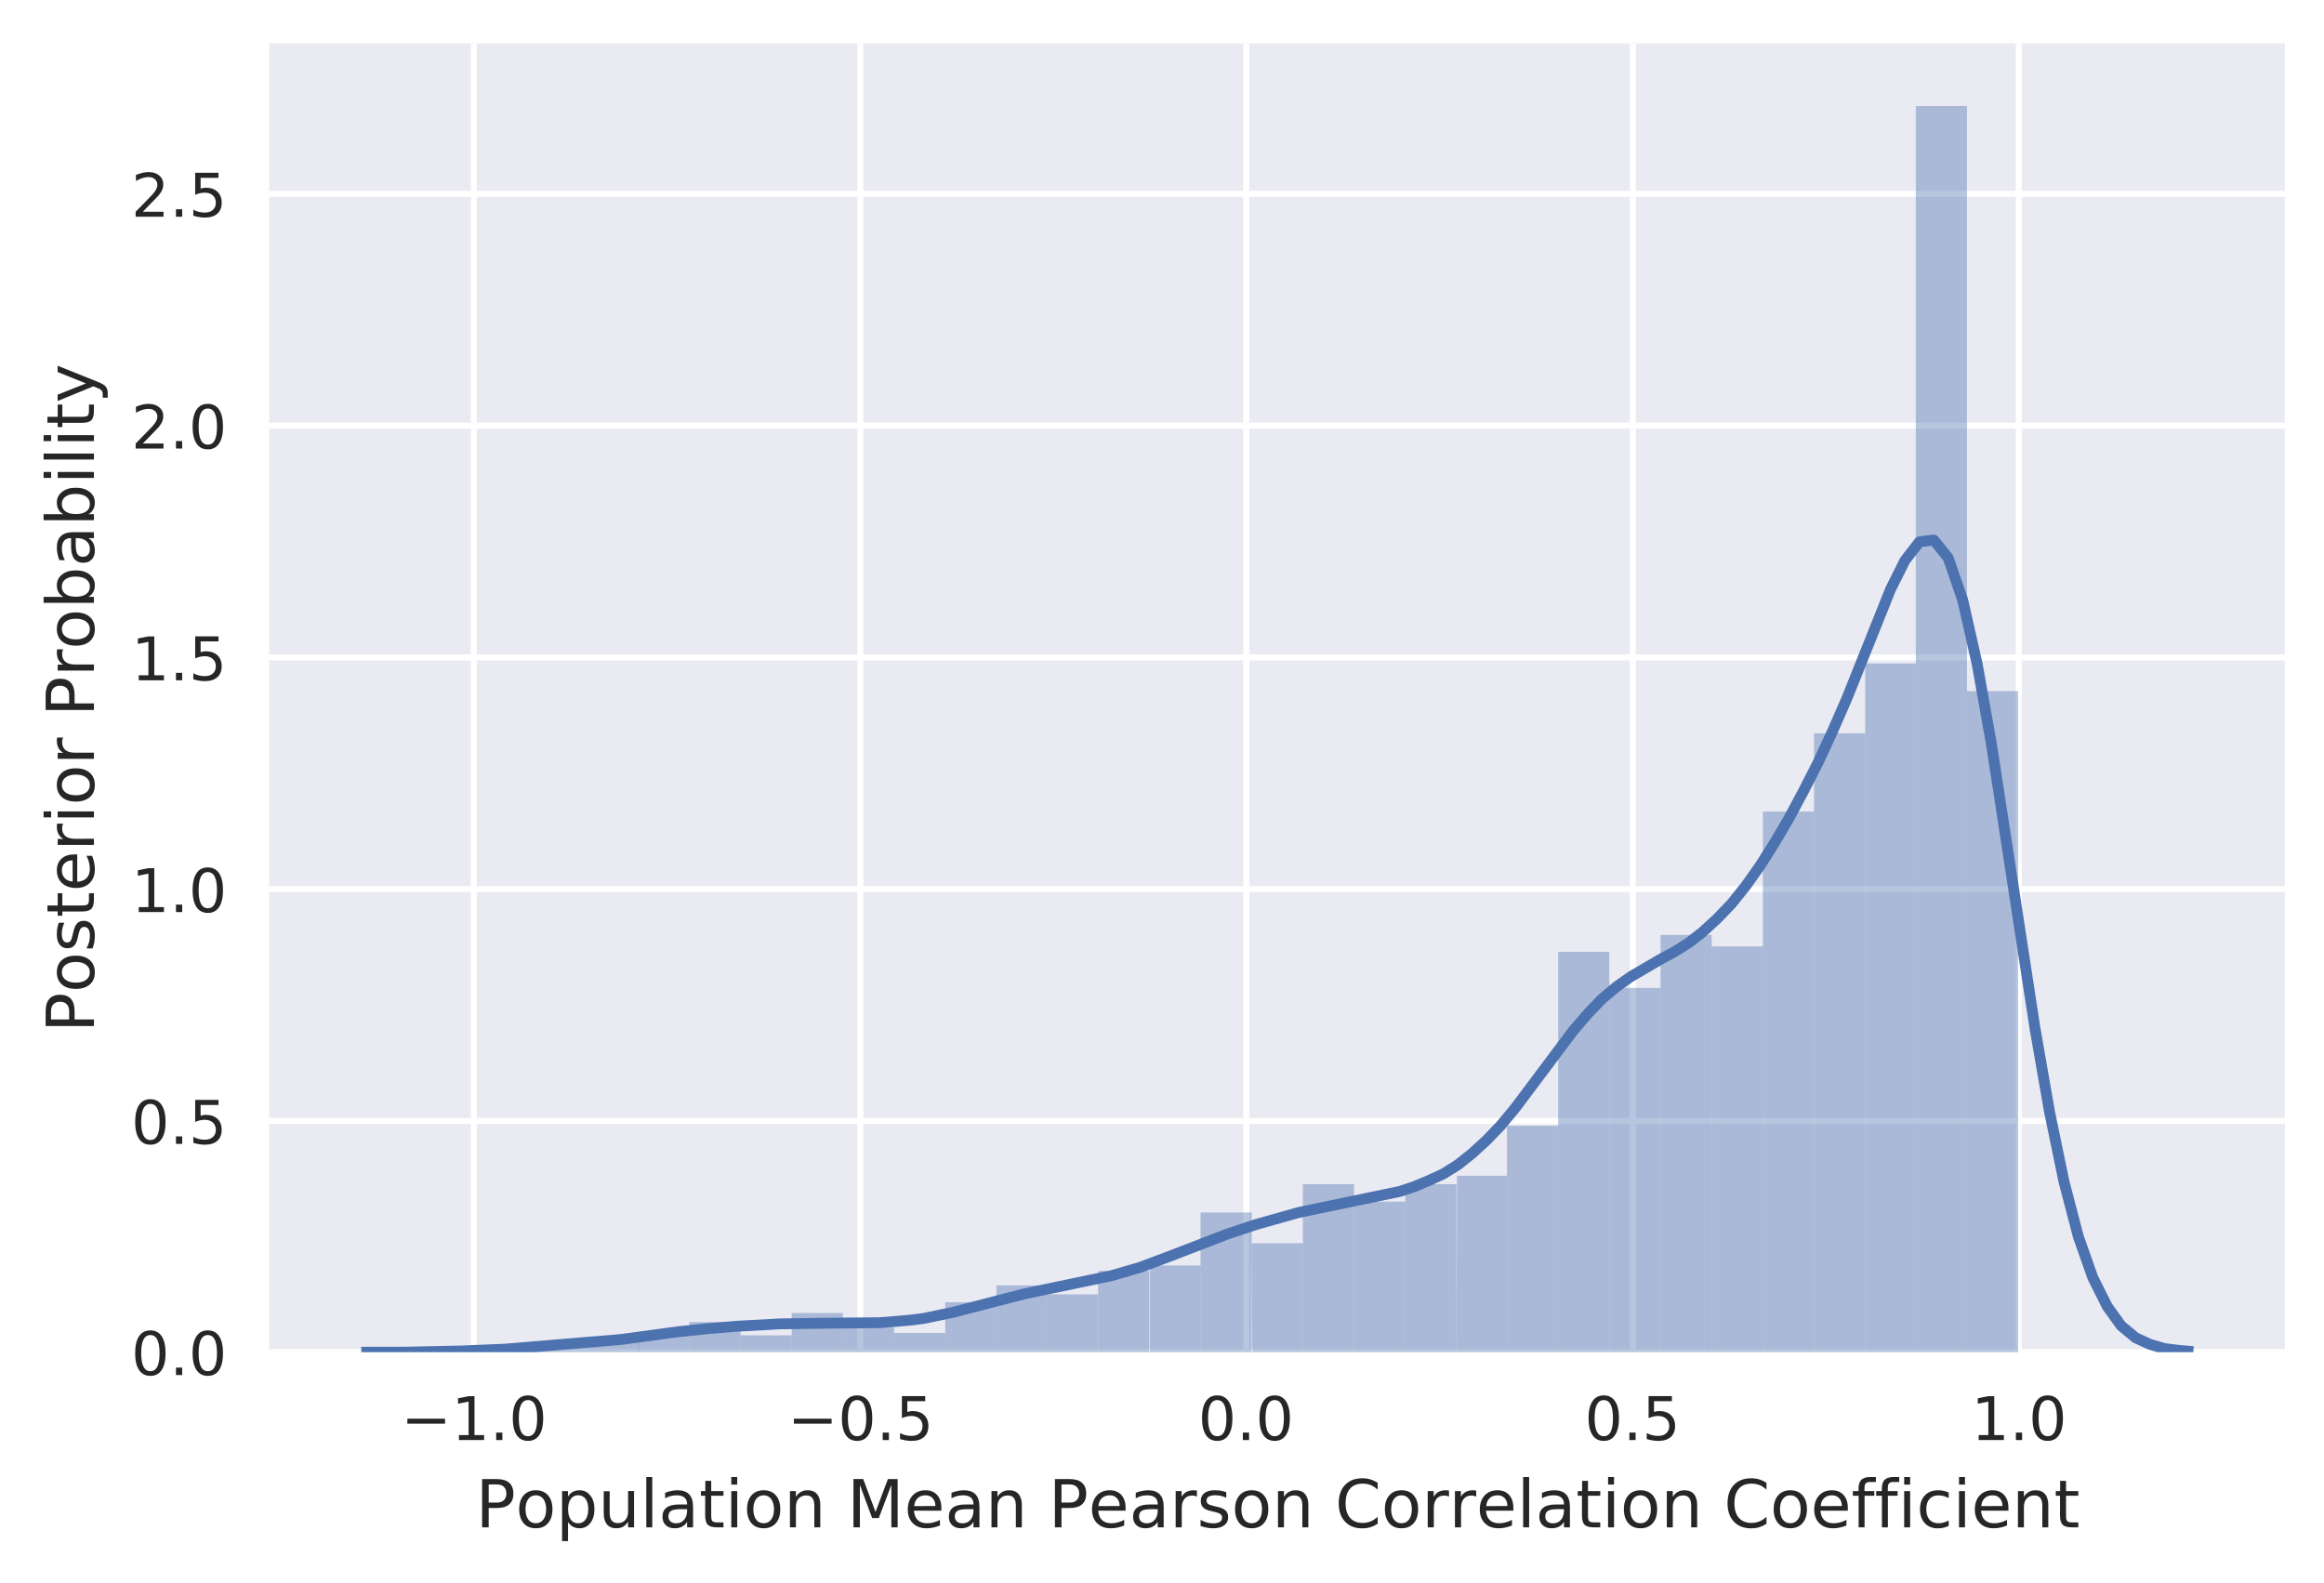 <svg viewBox="0 0 386 263" xmlns="http://www.w3.org/2000/svg" xmlns:xlink="http://www.w3.org/1999/xlink"><defs><style>*{stroke-linecap:butt;stroke-linejoin:round}</style></defs><g id="figure_1"><path d="M0 263.2h386.7V0H0z" fill="#fff" id="patch_1"/><g id="axes_1"><path d="M44.7 224.6h334.8V7.2H44.7z" fill="#eaeaf2" id="patch_2"/><g id="matplotlib.axis_1"><g id="xtick_1"><path clip-path="url(#p25a266b1ba)" d="M78.7 224.6V7.2" fill="none" stroke="#fff" stroke-linecap="round" id="line2d_1"/><g id="text_1"><defs><path d="M10.6 35.5h62.6v-8.3H10.6z" id="DejaVuSans-2212"/><path d="M12.4 8.3h16.1v55.6L11 60.4v9l17.4 3.5h9.9V8.3h16V0H12.5z" id="DejaVuSans-31"/><path d="M10.7 12.4H21V0H10.7z" id="DejaVuSans-2e"/><path d="M31.8 66.4q-7.6 0-11.5-7.5-3.8-7.5-3.8-22.5t3.8-22.5q3.9-7.5 11.5-7.5 7.7 0 11.5 7.5T47 36.4q0 15-3.8 22.5t-11.5 7.5zm0 7.8q12.2 0 18.7-9.7T57 36.4Q57 18 50.5 8.3 44-1.4 31.8-1.4 19.5-1.4 13 8.3q-6.5 9.7-6.5 28 0 18.5 6.5 28.2 6.4 9.7 18.7 9.7z" id="DejaVuSans-30"/></defs><g transform="matrix(.1 0 0 -.1 66.6 239.2)" fill="#262626"><use xlink:href="#DejaVuSans-2212"/><use x="83.8" xlink:href="#DejaVuSans-31"/><use x="147.4" xlink:href="#DejaVuSans-2e"/><use x="179.2" xlink:href="#DejaVuSans-30"/></g></g></g><g id="xtick_2"><path clip-path="url(#p25a266b1ba)" d="M142.9 224.6V7.2" fill="none" stroke="#fff" stroke-linecap="round" id="line2d_3"/><g id="text_2"><defs><path d="M10.8 73h38.7v-8.4H19.8V46.7q2.2.8 4.3 1.1 2.2.4 4.3.4 12.2 0 19.4-6.7 7-6.7 7-18.1 0-11.8-7.2-18.3-7.4-6.5-20.7-6.5-4.6 0-9.4.8-4.7.7-9.8 2.3v10q4.4-2.5 9.1-3.6 4.7-1.2 9.9-1.2 8.5 0 13.4 4.4 5 4.5 5 12 0 7.7-5 12.1Q35 40 26.7 40q-4 0-7.9-.9-4-.9-8-2.7z" id="DejaVuSans-35"/></defs><g transform="matrix(.1 0 0 -.1 130.8 239.2)" fill="#262626"><use xlink:href="#DejaVuSans-2212"/><use x="83.8" xlink:href="#DejaVuSans-30"/><use x="147.4" xlink:href="#DejaVuSans-2e"/><use x="179.2" xlink:href="#DejaVuSans-35"/></g></g></g><g id="xtick_3"><path clip-path="url(#p25a266b1ba)" d="M207 224.6V7.2" fill="none" stroke="#fff" stroke-linecap="round" id="line2d_5"/><g transform="matrix(.1 0 0 -.1 199 239.2)" fill="#262626" id="text_3"><use xlink:href="#DejaVuSans-30"/><use x="63.6" xlink:href="#DejaVuSans-2e"/><use x="95.4" xlink:href="#DejaVuSans-30"/></g></g><g id="xtick_4"><path clip-path="url(#p25a266b1ba)" d="M271.2 224.6V7.2" fill="none" stroke="#fff" stroke-linecap="round" id="line2d_7"/><g transform="matrix(.1 0 0 -.1 263.2 239.2)" fill="#262626" id="text_4"><use xlink:href="#DejaVuSans-30"/><use x="63.6" xlink:href="#DejaVuSans-2e"/><use x="95.4" xlink:href="#DejaVuSans-35"/></g></g><g id="xtick_5"><path clip-path="url(#p25a266b1ba)" d="M335.3 224.6V7.2" fill="none" stroke="#fff" stroke-linecap="round" id="line2d_9"/><g transform="matrix(.1 0 0 -.1 327.4 239.2)" fill="#262626" id="text_5"><use xlink:href="#DejaVuSans-31"/><use x="63.6" xlink:href="#DejaVuSans-2e"/><use x="95.4" xlink:href="#DejaVuSans-30"/></g></g><g id="text_6"><defs><path d="M54.9 33V0h-9v32.7q0 7.8-3 11.6-3 3.9-9.1 3.9-7.3 0-11.5-4.7Q18.1 39 18.1 31V0h-9v54.7h9v-8.5q3.2 5 7.6 7.4Q30.1 56 35.8 56q9.4 0 14.2-5.8Q55 44.3 55 33z" id="DejaVuSans-6e"/><path d="M19.7 64.8V37.4H32q6.9 0 10.6 3.6 3.8 3.5 3.8 10.1t-3.8 10.1q-3.7 3.6-10.6 3.6zm-9.9 8.1h22.3q12.2 0 18.5-5.5Q57 61.8 57 51q0-10.8-6.3-16.3t-18.5-5.5H19.7V0H9.8z" id="DejaVuSans-50"/><path d="M18.1 8.2v-29h-9v75.5h9v-8.3q2.9 4.9 7.2 7.2Q29.6 56 35.6 56q10 0 16.2-8Q58 40.3 58 27.4q0-12.9-6.2-20.8-6.2-8-16.2-8-6 0-10.3 2.5Q21 3.3 18 8.2zm30.6 19.1q0 9.9-4 15.5-4.2 5.7-11.3 5.7-7.1 0-11.2-5.7-4-5.6-4-15.5 0-10 4-15.6t11.2-5.6q7.1 0 11.2 5.7 4 5.6 4 15.5z" id="DejaVuSans-70"/><path d="M8.5 21.6v33h9V22q0-7.7 3-11.6 3-4 9-4 7.4 0 11.6 4.7 4.2 4.7 4.2 12.7v31h9V0h-9v8.4Q42 3.4 37.7 1q-4.3-2.4-10-2.4-9.4 0-14.3 5.8-4.9 5.9-4.9 17.2zM31.1 56z" id="DejaVuSans-75"/><path d="M9.4 76h9V0h-9z" id="DejaVuSans-6c"/><path d="M34.3 27.5q-11 0-15.1-2.5-4.2-2.5-4.2-8.5 0-4.8 3.1-7.6 3.2-2.8 8.6-2.8 7.5 0 12 5.3t4.5 14v2zm17.9 3.7V0h-9v8.3q-3-5-7.7-7.3Q31-1.4 24.3-1.4 16-1.4 11 3.3 6 8 6 15.9q0 9.2 6.2 14 6.2 4.6 18.4 4.6h12.6v1q0 6.1-4 9.5-4.1 3.4-11.5 3.4-4.7 0-9.2-1.1-4.4-1.2-8.5-3.4v8.3q5 2 9.6 2.8 4.6 1 9 1 11.9 0 17.7-6.2 5.9-6.1 5.9-18.6z" id="DejaVuSans-61"/><path d="M18.3 70.2V54.7h18.5v-7H18.3V18q0-6.7 1.8-8.6 1.9-1.9 7.5-1.9h9.2V0h-9.2Q17.2 0 13.2 3.9T9.2 18v29.7H2.8v7h6.6v15.5z" id="DejaVuSans-74"/><path d="M9.4 54.7h9V0h-9zm0 21.3h9V64.6h-9z" id="DejaVuSans-69"/><path d="M30.6 48.4q-7.2 0-11.4-5.6Q15 37 15 27.3t4.2-15.5q4.1-5.6 11.4-5.6 7.2 0 11.4 5.7 4.2 5.6 4.2 15.4 0 9.7-4.2 15.4-4.2 5.7-11.4 5.7zm0 7.6q11.7 0 18.4-7.6 6.7-7.6 6.7-21.1 0-13.4-6.7-21-6.7-7.7-18.4-7.7-11.8 0-18.4 7.6Q5.5 14 5.5 27.3q0 13.5 6.7 21Q18.8 56 30.6 56z" id="DejaVuSans-6f"/><path d="M9.8 73h14.7l18.6-49.7 18.7 49.6h14.7V0H67v64L48 14H38L19.5 64V0H9.8z" id="DejaVuSans-4d"/><path d="M56.2 29.6v-4.4H14.9q.6-9.3 5.6-14.1 5-4.9 14-4.9 5 0 10 1.3 4.8 1.2 9.6 3.8V2.8q-4.8-2-10-3.1-5-1.1-10.2-1.1-13.1 0-20.7 7.6-7.7 7.6-7.7 20.6 0 13.4 7.3 21.3Q20 56 32.3 56q11 0 17.5-7.1 6.4-7.1 6.4-19.3zm-9 2.6q0 7.4-4.1 11.8-4 4.4-10.7 4.4-7.5 0-12-4.3-4.5-4.2-5.2-12z" id="DejaVuSans-65"/><path d="M41.1 46.3q-1.5.9-3.3 1.3-1.8.4-4 .4-7.5 0-11.6-5-4-5-4-14.2V0H9v54.7h9v-8.5q2.9 5 7.4 7.4Q30 56 36.5 56l2-.1 2.6-.4z" id="DejaVuSans-72"/><path d="M44.3 53v-8.4q-3.8 2-8 2.9-4 1-8.4 1-6.7 0-10-2-3.4-2.1-3.4-6.2 0-3.1 2.4-5 2.4-1.7 9.6-3.3l3-.7q9.7-2 13.7-5.8 4-3.7 4-10.4 0-7.6-6-12-6-4.5-16.6-4.5-4.4 0-9.1.8-4.8.9-10 2.6v9.3q5-2.6 9.7-4 4.9-1.2 9.6-1.2 6.4 0 9.8 2.2 3.4 2.2 3.4 6.1 0 3.7-2.5 5.6-2.4 2-10.8 3.8l-3.1.7q-8.4 1.8-12 5.4-3.8 3.6-3.8 10 0 7.7 5.5 11.9Q16.7 56 26.8 56q5 0 9.4-.7 4.4-.8 8-2.2z" id="DejaVuSans-73"/><path d="M64.4 67.3V56.9q-5 4.6-10.6 7Q48 66 41.8 66q-12.5 0-19.1-7.6Q16 50.8 16 36.4q0-14.4 6.7-22 6.6-7.7 19.1-7.7 6.3 0 12 2.3 5.6 2.3 10.6 7V5.5q-5.2-3.5-11-5.3-5.7-1.7-12.2-1.7-16.5 0-26 10.1-9.6 10.1-9.6 27.7T15.1 64q9.6 10.1 26.1 10.1 6.5 0 12.3-1.7 5.8-1.8 11-5.2z" id="DejaVuSans-43"/><path d="M37.1 76v-7.5h-8.6q-4.8 0-6.7-2-1.9-2-1.9-7v-4.8h14.8v-7H20V0h-9v47.7H2.3v7h8.6v3.8q0 9.1 4.2 13.3Q19.4 76 28.6 76z" id="DejaVuSans-66"/><path d="M48.8 52.6v-8.4Q45 46.3 41 47.3q-3.8 1-7.7 1-8.7 0-13.6-5.5Q15 37.3 15 27.3t4.8-15.6q4.9-5.5 13.6-5.5 4 0 7.7 1 3.9 1.1 7.7 3.2V2.1Q45 .3 41-.5q-4-1-8.6-1-12.3 0-19.6 7.8-7.3 7.8-7.3 21 0 13.4 7.4 21Q20.2 56 33 56q4.2 0 8.1-.9 4-.8 7.7-2.5z" id="DejaVuSans-63"/></defs><g transform="matrix(.11 0 0 -.11 79 253.7)" fill="#262626"><use xlink:href="#DejaVuSans-50"/><use x="60.3" xlink:href="#DejaVuSans-6f"/><use x="121.4" xlink:href="#DejaVuSans-70"/><use x="184.9" xlink:href="#DejaVuSans-75"/><use x="248.3" xlink:href="#DejaVuSans-6c"/><use x="276.1" xlink:href="#DejaVuSans-61"/><use x="337.4" xlink:href="#DejaVuSans-74"/><use x="376.6" xlink:href="#DejaVuSans-69"/><use x="404.3" xlink:href="#DejaVuSans-6f"/><use x="465.5" xlink:href="#DejaVuSans-6e"/><use x="528.9" xlink:href="#DejaVuSans-20"/><use x="560.7" xlink:href="#DejaVuSans-4d"/><use x="647" xlink:href="#DejaVuSans-65"/><use x="708.5" xlink:href="#DejaVuSans-61"/><use x="769.8" xlink:href="#DejaVuSans-6e"/><use x="833.2" xlink:href="#DejaVuSans-20"/><use x="864.9" xlink:href="#DejaVuSans-50"/><use x="925.2" xlink:href="#DejaVuSans-65"/><use x="986.7" xlink:href="#DejaVuSans-61"/><use x="1048" xlink:href="#DejaVuSans-72"/><use x="1089.1" xlink:href="#DejaVuSans-73"/><use x="1141.2" xlink:href="#DejaVuSans-6f"/><use x="1202.4" xlink:href="#DejaVuSans-6e"/><use x="1265.8" xlink:href="#DejaVuSans-20"/><use x="1297.6" xlink:href="#DejaVuSans-43"/><use x="1367.4" xlink:href="#DejaVuSans-6f"/><use x="1428.6" xlink:href="#DejaVuSans-72"/><use x="1469.7" xlink:href="#DejaVuSans-72"/><use x="1510.7" xlink:href="#DejaVuSans-65"/><use x="1572.3" xlink:href="#DejaVuSans-6c"/><use x="1600.1" xlink:href="#DejaVuSans-61"/><use x="1661.3" xlink:href="#DejaVuSans-74"/><use x="1700.5" xlink:href="#DejaVuSans-69"/><use x="1728.3" xlink:href="#DejaVuSans-6f"/><use x="1789.5" xlink:href="#DejaVuSans-6e"/><use x="1852.9" xlink:href="#DejaVuSans-20"/><use x="1884.7" xlink:href="#DejaVuSans-43"/><use x="1954.5" xlink:href="#DejaVuSans-6f"/><use x="2015.7" xlink:href="#DejaVuSans-65"/><use x="2077.2" xlink:href="#DejaVuSans-66"/><use x="2112.4" xlink:href="#DejaVuSans-66"/><use x="2147.6" xlink:href="#DejaVuSans-69"/><use x="2175.4" xlink:href="#DejaVuSans-63"/><use x="2230.4" xlink:href="#DejaVuSans-69"/><use x="2258.2" xlink:href="#DejaVuSans-65"/><use x="2319.7" xlink:href="#DejaVuSans-6e"/><use x="2383.1" xlink:href="#DejaVuSans-74"/></g></g></g><g id="matplotlib.axis_2"><g id="ytick_1"><path clip-path="url(#p25a266b1ba)" d="M44.7 224.6h334.8" fill="none" stroke="#fff" stroke-linecap="round" id="line2d_11"/><g transform="matrix(.1 0 0 -.1 21.8 228.4)" fill="#262626" id="text_7"><use xlink:href="#DejaVuSans-30"/><use x="63.6" xlink:href="#DejaVuSans-2e"/><use x="95.4" xlink:href="#DejaVuSans-30"/></g></g><g id="ytick_2"><path clip-path="url(#p25a266b1ba)" d="M44.7 186.2h334.8" fill="none" stroke="#fff" stroke-linecap="round" id="line2d_13"/><g transform="matrix(.1 0 0 -.1 21.8 190)" fill="#262626" id="text_8"><use xlink:href="#DejaVuSans-30"/><use x="63.6" xlink:href="#DejaVuSans-2e"/><use x="95.4" xlink:href="#DejaVuSans-35"/></g></g><g id="ytick_3"><path clip-path="url(#p25a266b1ba)" d="M44.7 147.7h334.8" fill="none" stroke="#fff" stroke-linecap="round" id="line2d_15"/><g transform="matrix(.1 0 0 -.1 21.8 151.5)" fill="#262626" id="text_9"><use xlink:href="#DejaVuSans-31"/><use x="63.6" xlink:href="#DejaVuSans-2e"/><use x="95.4" xlink:href="#DejaVuSans-30"/></g></g><g id="ytick_4"><path clip-path="url(#p25a266b1ba)" d="M44.7 109.2h334.8" fill="none" stroke="#fff" stroke-linecap="round" id="line2d_17"/><g transform="matrix(.1 0 0 -.1 21.8 113)" fill="#262626" id="text_10"><use xlink:href="#DejaVuSans-31"/><use x="63.6" xlink:href="#DejaVuSans-2e"/><use x="95.4" xlink:href="#DejaVuSans-35"/></g></g><g id="ytick_5"><path clip-path="url(#p25a266b1ba)" d="M44.7 70.7h334.8" fill="none" stroke="#fff" stroke-linecap="round" id="line2d_19"/><g id="text_11"><defs><path d="M19.2 8.3h34.4V0H7.3v8.3l15.3 15.6q9.7 9.8 12.2 12.6 4.7 5.3 6.6 9 2 3.7 2 7.3 0 5.8-4.2 9.5-4 3.6-10.6 3.6-4.6 0-9.8-1.6-5.1-1.6-11-4.9v10q6 2.4 11.1 3.6 5.2 1.2 9.5 1.2 11.4 0 18-5.7 6.8-5.6 6.8-15 0-4.6-1.7-8.6-1.6-4-6-9.5l-7.9-8.2L19.2 8.3z" id="DejaVuSans-32"/></defs><g transform="matrix(.1 0 0 -.1 21.8 74.5)" fill="#262626"><use xlink:href="#DejaVuSans-32"/><use x="63.6" xlink:href="#DejaVuSans-2e"/><use x="95.4" xlink:href="#DejaVuSans-30"/></g></g></g><g id="ytick_6"><path clip-path="url(#p25a266b1ba)" d="M44.7 32.2h334.8" fill="none" stroke="#fff" stroke-linecap="round" id="line2d_21"/><g transform="matrix(.1 0 0 -.1 21.8 36)" fill="#262626" id="text_12"><use xlink:href="#DejaVuSans-32"/><use x="63.6" xlink:href="#DejaVuSans-2e"/><use x="95.4" xlink:href="#DejaVuSans-35"/></g></g><g id="text_13"><defs><path d="M48.7 27.3q0 9.9-4 15.5-4.2 5.7-11.3 5.7-7.1 0-11.2-5.7-4-5.6-4-15.5 0-10 4-15.6t11.2-5.6q7.1 0 11.2 5.7 4 5.6 4 15.5zM18 46.3q2.9 5 7.2 7.3Q29.6 56 35.6 56q10 0 16.2-8Q58 40.3 58 27.4q0-12.9-6.2-20.8-6.2-8-16.2-8-6 0-10.3 2.5Q21 3.3 18 8.2V0h-9v76h9z" id="DejaVuSans-62"/><path d="M32.2-5q-3.8-9.8-7.5-12.8-3.6-3-9.6-3H7.9v7.5h5.3q3.7 0 5.7 1.8 2.1 1.7 4.6 8.3l1.6 4L3 54.8h9.5l17-42.8 17.2 42.8h9.5z" id="DejaVuSans-79"/></defs><g transform="matrix(0 -.11 -.11 0 15.6 171.5)" fill="#262626"><use xlink:href="#DejaVuSans-50"/><use x="60.3" xlink:href="#DejaVuSans-6f"/><use x="121.4" xlink:href="#DejaVuSans-73"/><use x="173.5" xlink:href="#DejaVuSans-74"/><use x="212.7" xlink:href="#DejaVuSans-65"/><use x="274.3" xlink:href="#DejaVuSans-72"/><use x="315.4" xlink:href="#DejaVuSans-69"/><use x="343.2" xlink:href="#DejaVuSans-6f"/><use x="404.3" xlink:href="#DejaVuSans-72"/><use x="445.5" xlink:href="#DejaVuSans-20"/><use x="477.2" xlink:href="#DejaVuSans-50"/><use x="537.5" xlink:href="#DejaVuSans-72"/><use x="578.6" xlink:href="#DejaVuSans-6f"/><use x="639.8" xlink:href="#DejaVuSans-62"/><use x="703.3" xlink:href="#DejaVuSans-61"/><use x="764.6" xlink:href="#DejaVuSans-62"/><use x="828" xlink:href="#DejaVuSans-69"/><use x="855.8" xlink:href="#DejaVuSans-6c"/><use x="883.6" xlink:href="#DejaVuSans-69"/><use x="911.4" xlink:href="#DejaVuSans-74"/><use x="950.6" xlink:href="#DejaVuSans-79"/></g></g></g><path clip-path="url(#p25a266b1ba)" d="M89 224.6h8.6v-1.8H89z" fill="#4c72b0" opacity=".4" id="patch_3"/><path clip-path="url(#p25a266b1ba)" d="M97.6 224.6h8.5v-1.8h-8.5z" fill="#4c72b0" opacity=".4" id="patch_4"/><path clip-path="url(#p25a266b1ba)" d="M106 224.6h8.5v-3.2h-8.4z" fill="#4c72b0" opacity=".4" id="patch_5"/><path clip-path="url(#p25a266b1ba)" d="M114.5 224.6h8.5v-5h-8.5z" fill="#4c72b0" opacity=".4" id="patch_6"/><path clip-path="url(#p25a266b1ba)" d="M123 224.6h8.5v-2.8H123z" fill="#4c72b0" opacity=".4" id="patch_7"/><path clip-path="url(#p25a266b1ba)" d="M131.5 224.6h8.5v-6.5h-8.5z" fill="#4c72b0" opacity=".4" id="patch_8"/><path clip-path="url(#p25a266b1ba)" d="M140 224.6h8.5v-4.1H140z" fill="#4c72b0" opacity=".4" id="patch_9"/><path clip-path="url(#p25a266b1ba)" d="M148.5 224.6h8.5v-3.2h-8.5z" fill="#4c72b0" opacity=".4" id="patch_10"/><path clip-path="url(#p25a266b1ba)" d="M157 224.6h8.5v-8.3H157z" fill="#4c72b0" opacity=".4" id="patch_11"/><path clip-path="url(#p25a266b1ba)" d="M165.5 224.6h8.5v-11.1h-8.5z" fill="#4c72b0" opacity=".4" id="patch_12"/><path clip-path="url(#p25a266b1ba)" d="M174 224.6h8.4V215H174z" fill="#4c72b0" opacity=".4" id="patch_13"/><path clip-path="url(#p25a266b1ba)" d="M182.4 224.6h8.5v-13.5h-8.5z" fill="#4c72b0" opacity=".4" id="patch_14"/><path clip-path="url(#p25a266b1ba)" d="M191 224.6h8.4v-14.4H191z" fill="#4c72b0" opacity=".4" id="patch_15"/><path clip-path="url(#p25a266b1ba)" d="M199.4 224.6h8.5v-23.2h-8.5z" fill="#4c72b0" opacity=".4" id="patch_16"/><path clip-path="url(#p25a266b1ba)" d="M208 224.6h8.4v-18.1h-8.5z" fill="#4c72b0" opacity=".4" id="patch_17"/><path clip-path="url(#p25a266b1ba)" d="M216.4 224.6h8.5v-27.9h-8.5z" fill="#4c72b0" opacity=".4" id="patch_18"/><path clip-path="url(#p25a266b1ba)" d="M224.9 224.6h8.5v-25h-8.5z" fill="#4c72b0" opacity=".4" id="patch_19"/><path clip-path="url(#p25a266b1ba)" d="M233.4 224.6h8.5v-27.9h-8.5z" fill="#4c72b0" opacity=".4" id="patch_20"/><path clip-path="url(#p25a266b1ba)" d="M241.9 224.6h8.4v-29.3H242z" fill="#4c72b0" opacity=".4" id="patch_21"/><path clip-path="url(#p25a266b1ba)" d="M250.3 224.6h8.5V187h-8.5z" fill="#4c72b0" opacity=".4" id="patch_22"/><path clip-path="url(#p25a266b1ba)" d="M258.8 224.6h8.5v-66.5h-8.5z" fill="#4c72b0" opacity=".4" id="patch_23"/><path clip-path="url(#p25a266b1ba)" d="M267.3 224.6h8.5v-60.5h-8.5z" fill="#4c72b0" opacity=".4" id="patch_24"/><path clip-path="url(#p25a266b1ba)" d="M275.8 224.6h8.5v-69.3h-8.5z" fill="#4c72b0" opacity=".4" id="patch_25"/><path clip-path="url(#p25a266b1ba)" d="M284.3 224.6h8.5v-67.4h-8.5z" fill="#4c72b0" opacity=".4" id="patch_26"/><path clip-path="url(#p25a266b1ba)" d="M292.8 224.6h8.5v-89.8h-8.5z" fill="#4c72b0" opacity=".4" id="patch_27"/><path clip-path="url(#p25a266b1ba)" d="M301.3 224.6h8.5V121.8h-8.5z" fill="#4c72b0" opacity=".4" id="patch_28"/><path clip-path="url(#p25a266b1ba)" d="M309.8 224.6h8.4V110.2h-8.4z" fill="#4c72b0" opacity=".4" id="patch_29"/><path clip-path="url(#p25a266b1ba)" d="M318.2 224.6h8.5v-207h-8.5z" fill="#4c72b0" opacity=".4" id="patch_30"/><path clip-path="url(#p25a266b1ba)" d="M326.7 224.6h8.5V114.8h-8.5z" fill="#4c72b0" opacity=".4" id="patch_31"/><path clip-path="url(#p25a266b1ba)" d="M60 224.6h7.2l9.5-.2 7.2-.3 12-1 7.2-.6 9.6-1.3 4.8-.5 4.8-.4 7.2-.4 7.2-.1 9.5-.1 4.8-.4 2.4-.3 4.8-1 12-3.1 14.4-3 4.8-1.4 4.8-1.8 9.6-3.7 4.8-1.6 7.1-2 4.8-1 12-2.5 2.4-.8 2.4-1 2.4-1.1 2.4-1.5 2.4-1.9 2.4-2.2 2.4-2.5 2.4-2.9 4.8-6.4 4.8-6.4 2.4-2.8 2.4-2.5 2.4-2 2.4-1.7 4.8-2.8 2.4-1.3 2.4-1.5 2.3-1.8 2.4-2.2 2.4-2.5 2.4-3 2.4-3.4 2.4-3.8 2.4-4.1 2.4-4.5 2.4-4.7 2.4-5.2 2.4-5.5 7.2-18 2.4-4.8 2.4-3.1 2.4-.3 2.4 3 2.4 7 2.4 10.6 2.4 13.5 7.2 47 2.4 13.8 2.4 11.6 2.4 9.2 2.4 6.8 2.4 4.8 2.3 3.2 2.4 2 2.4 1.1 2.4.7 2.4.3 2.4.2h0" fill="none" stroke="#4c72b0" stroke-linecap="round" stroke-width="1.8" id="line2d_23"/><path d="M44.7 224.6V7.2" fill="none" id="patch_32"/><path d="M379.5 224.6V7.2" fill="none" id="patch_33"/><path d="M44.7 224.6h334.8" fill="none" id="patch_34"/><path d="M44.7 7.2h334.8" fill="none" id="patch_35"/></g></g><defs><clipPath id="p25a266b1ba"><path d="M44.7 7.2h334.8v217.4H44.7z"/></clipPath></defs></svg>